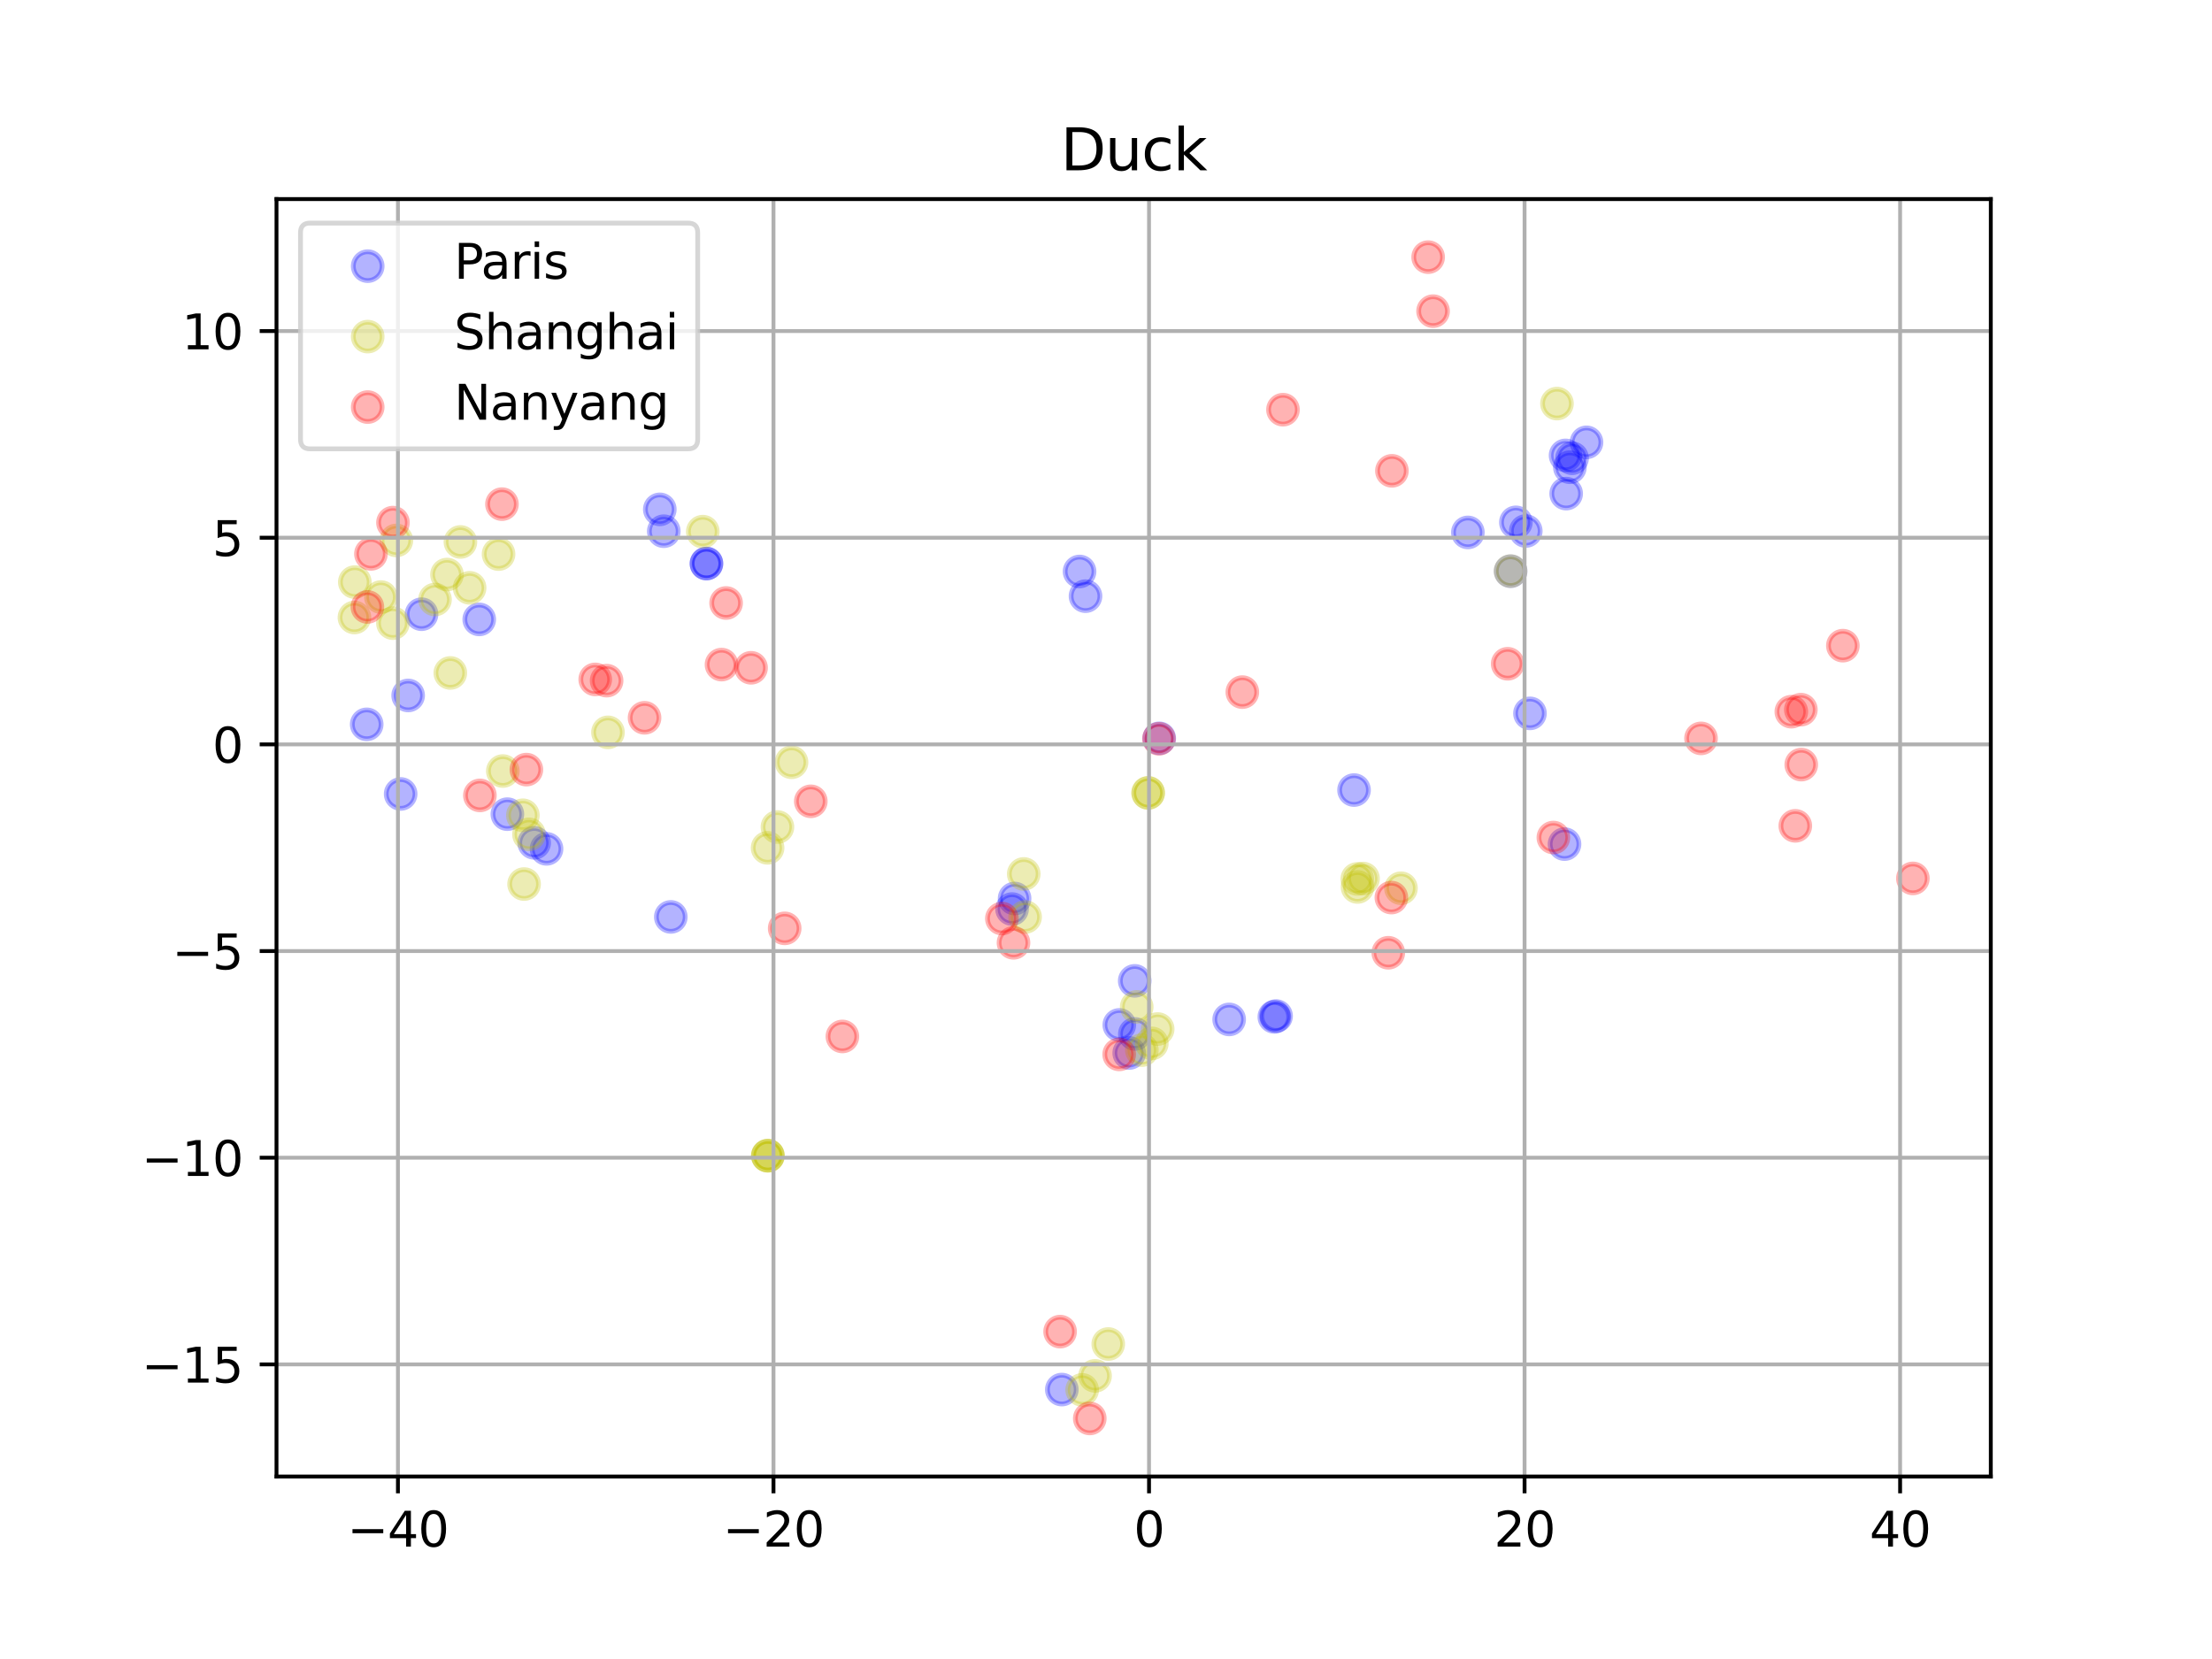 <?xml version="1.0" encoding="utf-8" standalone="no"?>
<!DOCTYPE svg PUBLIC "-//W3C//DTD SVG 1.1//EN"
  "http://www.w3.org/Graphics/SVG/1.1/DTD/svg11.dtd">
<svg xmlns:xlink="http://www.w3.org/1999/xlink" width="460.8pt" height="345.6pt" viewBox="0 0 460.8 345.6" xmlns="http://www.w3.org/2000/svg" version="1.1">
 <defs>
  <style type="text/css">*{stroke-linejoin: round; stroke-linecap: butt}</style>
 </defs>
 <g id="figure_1">
  <g id="patch_1">
   <path d="M 0 345.6 
L 460.8 345.6 
L 460.8 0 
L 0 0 
z
" style="fill: #ffffff"/>
  </g>
  <g id="axes_1">
   <g id="patch_2">
    <path d="M 57.6 307.584 
L 414.72 307.584 
L 414.72 41.472 
L 57.6 41.472 
z
" style="fill: #ffffff"/>
   </g>
   <g id="PathCollection_1">
    <defs>
     <path id="m8c2921937c" d="M 0 3 
C 0.796 3 1.559 2.684 2.121 2.121 
C 2.684 1.559 3 0.796 3 0 
C 3 -0.796 2.684 -1.559 2.121 -2.121 
C 1.559 -2.684 0.796 -3 0 -3 
C -0.796 -3 -1.559 -2.684 -2.121 -2.121 
C -2.684 -1.559 -3 -0.796 -3 0 
C -3 0.796 -2.684 1.559 -2.121 2.121 
C -1.559 2.684 -0.796 3 0 3 
z
" style="stroke: #0000ff; stroke-opacity: 0.3"/>
    </defs>
    <g clip-path="url(#p6d548c7b2f)">
     <use xlink:href="#m8c2921937c" x="85.025" y="144.878" style="fill: #0000ff; fill-opacity: 0.3; stroke: #0000ff; stroke-opacity: 0.3"/>
     <use xlink:href="#m8c2921937c" x="318.719" y="148.609" style="fill: #0000ff; fill-opacity: 0.3; stroke: #0000ff; stroke-opacity: 0.3"/>
     <use xlink:href="#m8c2921937c" x="113.854" y="176.83" style="fill: #0000ff; fill-opacity: 0.3; stroke: #0000ff; stroke-opacity: 0.3"/>
     <use xlink:href="#m8c2921937c" x="147.166" y="117.398" style="fill: #0000ff; fill-opacity: 0.3; stroke: #0000ff; stroke-opacity: 0.3"/>
     <use xlink:href="#m8c2921937c" x="147.166" y="117.396" style="fill: #0000ff; fill-opacity: 0.3; stroke: #0000ff; stroke-opacity: 0.3"/>
     <use xlink:href="#m8c2921937c" x="282.07" y="164.584" style="fill: #0000ff; fill-opacity: 0.3; stroke: #0000ff; stroke-opacity: 0.3"/>
     <use xlink:href="#m8c2921937c" x="224.893" y="119.051" style="fill: #0000ff; fill-opacity: 0.3; stroke: #0000ff; stroke-opacity: 0.3"/>
     <use xlink:href="#m8c2921937c" x="221.193" y="289.474" style="fill: #0000ff; fill-opacity: 0.3; stroke: #0000ff; stroke-opacity: 0.3"/>
     <use xlink:href="#m8c2921937c" x="76.391" y="150.893" style="fill: #0000ff; fill-opacity: 0.3; stroke: #0000ff; stroke-opacity: 0.3"/>
     <use xlink:href="#m8c2921937c" x="325.919" y="175.844" style="fill: #0000ff; fill-opacity: 0.3; stroke: #0000ff; stroke-opacity: 0.3"/>
     <use xlink:href="#m8c2921937c" x="226.132" y="124.192" style="fill: #0000ff; fill-opacity: 0.3; stroke: #0000ff; stroke-opacity: 0.3"/>
     <use xlink:href="#m8c2921937c" x="87.812" y="127.953" style="fill: #0000ff; fill-opacity: 0.3; stroke: #0000ff; stroke-opacity: 0.3"/>
     <use xlink:href="#m8c2921937c" x="139.741" y="191.01" style="fill: #0000ff; fill-opacity: 0.3; stroke: #0000ff; stroke-opacity: 0.3"/>
     <use xlink:href="#m8c2921937c" x="265.835" y="211.661" style="fill: #0000ff; fill-opacity: 0.3; stroke: #0000ff; stroke-opacity: 0.3"/>
     <use xlink:href="#m8c2921937c" x="241.49" y="153.806" style="fill: #0000ff; fill-opacity: 0.3; stroke: #0000ff; stroke-opacity: 0.3"/>
     <use xlink:href="#m8c2921937c" x="236.415" y="215.387" style="fill: #0000ff; fill-opacity: 0.3; stroke: #0000ff; stroke-opacity: 0.3"/>
     <use xlink:href="#m8c2921937c" x="210.827" y="189.375" style="fill: #0000ff; fill-opacity: 0.3; stroke: #0000ff; stroke-opacity: 0.3"/>
     <use xlink:href="#m8c2921937c" x="83.463" y="165.395" style="fill: #0000ff; fill-opacity: 0.3; stroke: #0000ff; stroke-opacity: 0.3"/>
     <use xlink:href="#m8c2921937c" x="138.277" y="110.661" style="fill: #0000ff; fill-opacity: 0.3; stroke: #0000ff; stroke-opacity: 0.3"/>
     <use xlink:href="#m8c2921937c" x="236.383" y="204.33" style="fill: #0000ff; fill-opacity: 0.3; stroke: #0000ff; stroke-opacity: 0.3"/>
     <use xlink:href="#m8c2921937c" x="99.833" y="129.036" style="fill: #0000ff; fill-opacity: 0.3; stroke: #0000ff; stroke-opacity: 0.3"/>
     <use xlink:href="#m8c2921937c" x="235.237" y="219.358" style="fill: #0000ff; fill-opacity: 0.3; stroke: #0000ff; stroke-opacity: 0.3"/>
     <use xlink:href="#m8c2921937c" x="305.786" y="110.913" style="fill: #0000ff; fill-opacity: 0.3; stroke: #0000ff; stroke-opacity: 0.3"/>
     <use xlink:href="#m8c2921937c" x="330.499" y="92.148" style="fill: #0000ff; fill-opacity: 0.3; stroke: #0000ff; stroke-opacity: 0.3"/>
     <use xlink:href="#m8c2921937c" x="211.358" y="187.178" style="fill: #0000ff; fill-opacity: 0.3; stroke: #0000ff; stroke-opacity: 0.3"/>
     <use xlink:href="#m8c2921937c" x="314.692" y="118.993" style="fill: #0000ff; fill-opacity: 0.3; stroke: #0000ff; stroke-opacity: 0.3"/>
     <use xlink:href="#m8c2921937c" x="137.448" y="106.108" style="fill: #0000ff; fill-opacity: 0.3; stroke: #0000ff; stroke-opacity: 0.3"/>
     <use xlink:href="#m8c2921937c" x="315.784" y="108.815" style="fill: #0000ff; fill-opacity: 0.3; stroke: #0000ff; stroke-opacity: 0.3"/>
     <use xlink:href="#m8c2921937c" x="327.489" y="95.458" style="fill: #0000ff; fill-opacity: 0.3; stroke: #0000ff; stroke-opacity: 0.3"/>
     <use xlink:href="#m8c2921937c" x="233.171" y="213.511" style="fill: #0000ff; fill-opacity: 0.3; stroke: #0000ff; stroke-opacity: 0.3"/>
     <use xlink:href="#m8c2921937c" x="327.035" y="97.334" style="fill: #0000ff; fill-opacity: 0.3; stroke: #0000ff; stroke-opacity: 0.3"/>
     <use xlink:href="#m8c2921937c" x="317.846" y="110.62" style="fill: #0000ff; fill-opacity: 0.3; stroke: #0000ff; stroke-opacity: 0.3"/>
     <use xlink:href="#m8c2921937c" x="256.056" y="212.365" style="fill: #0000ff; fill-opacity: 0.3; stroke: #0000ff; stroke-opacity: 0.3"/>
     <use xlink:href="#m8c2921937c" x="326.134" y="94.868" style="fill: #0000ff; fill-opacity: 0.3; stroke: #0000ff; stroke-opacity: 0.3"/>
     <use xlink:href="#m8c2921937c" x="265.467" y="211.838" style="fill: #0000ff; fill-opacity: 0.3; stroke: #0000ff; stroke-opacity: 0.3"/>
     <use xlink:href="#m8c2921937c" x="326.263" y="102.827" style="fill: #0000ff; fill-opacity: 0.3; stroke: #0000ff; stroke-opacity: 0.3"/>
     <use xlink:href="#m8c2921937c" x="111.276" y="175.578" style="fill: #0000ff; fill-opacity: 0.3; stroke: #0000ff; stroke-opacity: 0.3"/>
     <use xlink:href="#m8c2921937c" x="105.693" y="169.605" style="fill: #0000ff; fill-opacity: 0.3; stroke: #0000ff; stroke-opacity: 0.3"/>
    </g>
   </g>
   <g id="PathCollection_2">
    <defs>
     <path id="m712677a169" d="M 0 3 
C 0.796 3 1.559 2.684 2.121 2.121 
C 2.684 1.559 3 0.796 3 0 
C 3 -0.796 2.684 -1.559 2.121 -2.121 
C 1.559 -2.684 0.796 -3 0 -3 
C -0.796 -3 -1.559 -2.684 -2.121 -2.121 
C -2.684 -1.559 -3 -0.796 -3 0 
C -3 0.796 -2.684 1.559 -2.121 2.121 
C -1.559 2.684 -0.796 3 0 3 
z
" style="stroke: #bfbf00; stroke-opacity: 0.3"/>
    </defs>
    <g clip-path="url(#p6d548c7b2f)">
     <use xlink:href="#m712677a169" x="213.547" y="191.028" style="fill: #bfbf00; fill-opacity: 0.3; stroke: #bfbf00; stroke-opacity: 0.3"/>
     <use xlink:href="#m712677a169" x="159.994" y="240.771" style="fill: #bfbf00; fill-opacity: 0.3; stroke: #bfbf00; stroke-opacity: 0.3"/>
     <use xlink:href="#m712677a169" x="93.81" y="140.187" style="fill: #bfbf00; fill-opacity: 0.3; stroke: #bfbf00; stroke-opacity: 0.3"/>
     <use xlink:href="#m712677a169" x="228.119" y="286.621" style="fill: #bfbf00; fill-opacity: 0.3; stroke: #bfbf00; stroke-opacity: 0.3"/>
     <use xlink:href="#m712677a169" x="314.676" y="118.973" style="fill: #bfbf00; fill-opacity: 0.3; stroke: #bfbf00; stroke-opacity: 0.3"/>
     <use xlink:href="#m712677a169" x="108.926" y="169.839" style="fill: #bfbf00; fill-opacity: 0.3; stroke: #bfbf00; stroke-opacity: 0.3"/>
     <use xlink:href="#m712677a169" x="324.345" y="84.074" style="fill: #bfbf00; fill-opacity: 0.3; stroke: #bfbf00; stroke-opacity: 0.3"/>
     <use xlink:href="#m712677a169" x="73.911" y="121.258" style="fill: #bfbf00; fill-opacity: 0.3; stroke: #bfbf00; stroke-opacity: 0.3"/>
     <use xlink:href="#m712677a169" x="109.175" y="184.165" style="fill: #bfbf00; fill-opacity: 0.3; stroke: #bfbf00; stroke-opacity: 0.3"/>
     <use xlink:href="#m712677a169" x="282.751" y="183.097" style="fill: #bfbf00; fill-opacity: 0.3; stroke: #bfbf00; stroke-opacity: 0.3"/>
     <use xlink:href="#m712677a169" x="82.571" y="112.581" style="fill: #bfbf00; fill-opacity: 0.3; stroke: #bfbf00; stroke-opacity: 0.3"/>
     <use xlink:href="#m712677a169" x="283.942" y="183.017" style="fill: #bfbf00; fill-opacity: 0.3; stroke: #bfbf00; stroke-opacity: 0.3"/>
     <use xlink:href="#m712677a169" x="164.891" y="158.798" style="fill: #bfbf00; fill-opacity: 0.3; stroke: #bfbf00; stroke-opacity: 0.3"/>
     <use xlink:href="#m712677a169" x="159.903" y="176.622" style="fill: #bfbf00; fill-opacity: 0.3; stroke: #bfbf00; stroke-opacity: 0.3"/>
     <use xlink:href="#m712677a169" x="161.953" y="172.281" style="fill: #bfbf00; fill-opacity: 0.3; stroke: #bfbf00; stroke-opacity: 0.3"/>
     <use xlink:href="#m712677a169" x="126.653" y="152.561" style="fill: #bfbf00; fill-opacity: 0.3; stroke: #bfbf00; stroke-opacity: 0.3"/>
     <use xlink:href="#m712677a169" x="225.436" y="289.536" style="fill: #bfbf00; fill-opacity: 0.3; stroke: #bfbf00; stroke-opacity: 0.3"/>
     <use xlink:href="#m712677a169" x="146.404" y="110.749" style="fill: #bfbf00; fill-opacity: 0.3; stroke: #bfbf00; stroke-opacity: 0.3"/>
     <use xlink:href="#m712677a169" x="95.915" y="112.9" style="fill: #bfbf00; fill-opacity: 0.3; stroke: #bfbf00; stroke-opacity: 0.3"/>
     <use xlink:href="#m712677a169" x="239.184" y="165.176" style="fill: #bfbf00; fill-opacity: 0.3; stroke: #bfbf00; stroke-opacity: 0.3"/>
     <use xlink:href="#m712677a169" x="97.832" y="122.456" style="fill: #bfbf00; fill-opacity: 0.3; stroke: #bfbf00; stroke-opacity: 0.3"/>
     <use xlink:href="#m712677a169" x="291.85" y="185.034" style="fill: #bfbf00; fill-opacity: 0.3; stroke: #bfbf00; stroke-opacity: 0.3"/>
     <use xlink:href="#m712677a169" x="282.792" y="184.772" style="fill: #bfbf00; fill-opacity: 0.3; stroke: #bfbf00; stroke-opacity: 0.3"/>
     <use xlink:href="#m712677a169" x="81.854" y="129.812" style="fill: #bfbf00; fill-opacity: 0.3; stroke: #bfbf00; stroke-opacity: 0.3"/>
     <use xlink:href="#m712677a169" x="236.795" y="209.757" style="fill: #bfbf00; fill-opacity: 0.3; stroke: #bfbf00; stroke-opacity: 0.3"/>
     <use xlink:href="#m712677a169" x="239.947" y="217.356" style="fill: #bfbf00; fill-opacity: 0.3; stroke: #bfbf00; stroke-opacity: 0.3"/>
     <use xlink:href="#m712677a169" x="79.357" y="124.377" style="fill: #bfbf00; fill-opacity: 0.3; stroke: #bfbf00; stroke-opacity: 0.3"/>
     <use xlink:href="#m712677a169" x="239.184" y="165.175" style="fill: #bfbf00; fill-opacity: 0.3; stroke: #bfbf00; stroke-opacity: 0.3"/>
     <use xlink:href="#m712677a169" x="213.264" y="182.059" style="fill: #bfbf00; fill-opacity: 0.3; stroke: #bfbf00; stroke-opacity: 0.3"/>
     <use xlink:href="#m712677a169" x="90.617" y="124.891" style="fill: #bfbf00; fill-opacity: 0.3; stroke: #bfbf00; stroke-opacity: 0.3"/>
     <use xlink:href="#m712677a169" x="103.858" y="115.427" style="fill: #bfbf00; fill-opacity: 0.3; stroke: #bfbf00; stroke-opacity: 0.3"/>
     <use xlink:href="#m712677a169" x="230.869" y="279.981" style="fill: #bfbf00; fill-opacity: 0.3; stroke: #bfbf00; stroke-opacity: 0.3"/>
     <use xlink:href="#m712677a169" x="241.166" y="214.367" style="fill: #bfbf00; fill-opacity: 0.3; stroke: #bfbf00; stroke-opacity: 0.3"/>
     <use xlink:href="#m712677a169" x="104.748" y="160.622" style="fill: #bfbf00; fill-opacity: 0.3; stroke: #bfbf00; stroke-opacity: 0.3"/>
     <use xlink:href="#m712677a169" x="73.833" y="128.633" style="fill: #bfbf00; fill-opacity: 0.3; stroke: #bfbf00; stroke-opacity: 0.3"/>
     <use xlink:href="#m712677a169" x="93.117" y="119.69" style="fill: #bfbf00; fill-opacity: 0.3; stroke: #bfbf00; stroke-opacity: 0.3"/>
     <use xlink:href="#m712677a169" x="237.872" y="218.757" style="fill: #bfbf00; fill-opacity: 0.3; stroke: #bfbf00; stroke-opacity: 0.3"/>
     <use xlink:href="#m712677a169" x="110.196" y="173.807" style="fill: #bfbf00; fill-opacity: 0.3; stroke: #bfbf00; stroke-opacity: 0.3"/>
     <use xlink:href="#m712677a169" x="159.941" y="240.746" style="fill: #bfbf00; fill-opacity: 0.3; stroke: #bfbf00; stroke-opacity: 0.3"/>
     <use xlink:href="#m712677a169" x="159.935" y="240.751" style="fill: #bfbf00; fill-opacity: 0.3; stroke: #bfbf00; stroke-opacity: 0.3"/>
    </g>
   </g>
   <g id="PathCollection_3">
    <defs>
     <path id="m3bf555fffd" d="M 0 3 
C 0.796 3 1.559 2.684 2.121 2.121 
C 2.684 1.559 3 0.796 3 0 
C 3 -0.796 2.684 -1.559 2.121 -2.121 
C 1.559 -2.684 0.796 -3 0 -3 
C -0.796 -3 -1.559 -2.684 -2.121 -2.121 
C -2.684 -1.559 -3 -0.796 -3 0 
C -3 0.796 -2.684 1.559 -2.121 2.121 
C -1.559 2.684 -0.796 3 0 3 
z
" style="stroke: #ff0000; stroke-opacity: 0.3"/>
    </defs>
    <g clip-path="url(#p6d548c7b2f)">
     <use xlink:href="#m3bf555fffd" x="151.26" y="125.617" style="fill: #ff0000; fill-opacity: 0.3; stroke: #ff0000; stroke-opacity: 0.3"/>
     <use xlink:href="#m3bf555fffd" x="77.272" y="115.383" style="fill: #ff0000; fill-opacity: 0.3; stroke: #ff0000; stroke-opacity: 0.3"/>
     <use xlink:href="#m3bf555fffd" x="104.566" y="105.022" style="fill: #ff0000; fill-opacity: 0.3; stroke: #ff0000; stroke-opacity: 0.3"/>
     <use xlink:href="#m3bf555fffd" x="297.51" y="53.568" style="fill: #ff0000; fill-opacity: 0.3; stroke: #ff0000; stroke-opacity: 0.3"/>
     <use xlink:href="#m3bf555fffd" x="289.849" y="186.982" style="fill: #ff0000; fill-opacity: 0.3; stroke: #ff0000; stroke-opacity: 0.3"/>
     <use xlink:href="#m3bf555fffd" x="220.838" y="277.401" style="fill: #ff0000; fill-opacity: 0.3; stroke: #ff0000; stroke-opacity: 0.3"/>
     <use xlink:href="#m3bf555fffd" x="211.13" y="196.406" style="fill: #ff0000; fill-opacity: 0.3; stroke: #ff0000; stroke-opacity: 0.3"/>
     <use xlink:href="#m3bf555fffd" x="267.268" y="85.346" style="fill: #ff0000; fill-opacity: 0.3; stroke: #ff0000; stroke-opacity: 0.3"/>
     <use xlink:href="#m3bf555fffd" x="373.995" y="172.037" style="fill: #ff0000; fill-opacity: 0.3; stroke: #ff0000; stroke-opacity: 0.3"/>
     <use xlink:href="#m3bf555fffd" x="383.903" y="134.5" style="fill: #ff0000; fill-opacity: 0.3; stroke: #ff0000; stroke-opacity: 0.3"/>
     <use xlink:href="#m3bf555fffd" x="168.907" y="166.928" style="fill: #ff0000; fill-opacity: 0.3; stroke: #ff0000; stroke-opacity: 0.3"/>
     <use xlink:href="#m3bf555fffd" x="375.233" y="159.285" style="fill: #ff0000; fill-opacity: 0.3; stroke: #ff0000; stroke-opacity: 0.3"/>
     <use xlink:href="#m3bf555fffd" x="375.153" y="147.836" style="fill: #ff0000; fill-opacity: 0.3; stroke: #ff0000; stroke-opacity: 0.3"/>
     <use xlink:href="#m3bf555fffd" x="233.143" y="219.651" style="fill: #ff0000; fill-opacity: 0.3; stroke: #ff0000; stroke-opacity: 0.3"/>
     <use xlink:href="#m3bf555fffd" x="323.595" y="174.476" style="fill: #ff0000; fill-opacity: 0.3; stroke: #ff0000; stroke-opacity: 0.3"/>
     <use xlink:href="#m3bf555fffd" x="373.167" y="148.26" style="fill: #ff0000; fill-opacity: 0.3; stroke: #ff0000; stroke-opacity: 0.3"/>
     <use xlink:href="#m3bf555fffd" x="241.427" y="153.903" style="fill: #ff0000; fill-opacity: 0.3; stroke: #ff0000; stroke-opacity: 0.3"/>
     <use xlink:href="#m3bf555fffd" x="156.457" y="139.113" style="fill: #ff0000; fill-opacity: 0.3; stroke: #ff0000; stroke-opacity: 0.3"/>
     <use xlink:href="#m3bf555fffd" x="81.863" y="108.869" style="fill: #ff0000; fill-opacity: 0.3; stroke: #ff0000; stroke-opacity: 0.3"/>
     <use xlink:href="#m3bf555fffd" x="163.463" y="193.393" style="fill: #ff0000; fill-opacity: 0.3; stroke: #ff0000; stroke-opacity: 0.3"/>
     <use xlink:href="#m3bf555fffd" x="258.803" y="144.18" style="fill: #ff0000; fill-opacity: 0.3; stroke: #ff0000; stroke-opacity: 0.3"/>
     <use xlink:href="#m3bf555fffd" x="123.996" y="141.532" style="fill: #ff0000; fill-opacity: 0.3; stroke: #ff0000; stroke-opacity: 0.3"/>
     <use xlink:href="#m3bf555fffd" x="398.487" y="182.99" style="fill: #ff0000; fill-opacity: 0.3; stroke: #ff0000; stroke-opacity: 0.3"/>
     <use xlink:href="#m3bf555fffd" x="76.533" y="126.436" style="fill: #ff0000; fill-opacity: 0.3; stroke: #ff0000; stroke-opacity: 0.3"/>
     <use xlink:href="#m3bf555fffd" x="175.485" y="215.914" style="fill: #ff0000; fill-opacity: 0.3; stroke: #ff0000; stroke-opacity: 0.3"/>
     <use xlink:href="#m3bf555fffd" x="227.02" y="295.488" style="fill: #ff0000; fill-opacity: 0.3; stroke: #ff0000; stroke-opacity: 0.3"/>
     <use xlink:href="#m3bf555fffd" x="150.304" y="138.448" style="fill: #ff0000; fill-opacity: 0.3; stroke: #ff0000; stroke-opacity: 0.3"/>
     <use xlink:href="#m3bf555fffd" x="134.273" y="149.532" style="fill: #ff0000; fill-opacity: 0.3; stroke: #ff0000; stroke-opacity: 0.3"/>
     <use xlink:href="#m3bf555fffd" x="208.71" y="191.348" style="fill: #ff0000; fill-opacity: 0.3; stroke: #ff0000; stroke-opacity: 0.3"/>
     <use xlink:href="#m3bf555fffd" x="354.351" y="153.818" style="fill: #ff0000; fill-opacity: 0.3; stroke: #ff0000; stroke-opacity: 0.3"/>
     <use xlink:href="#m3bf555fffd" x="109.655" y="160.323" style="fill: #ff0000; fill-opacity: 0.3; stroke: #ff0000; stroke-opacity: 0.3"/>
     <use xlink:href="#m3bf555fffd" x="298.535" y="64.821" style="fill: #ff0000; fill-opacity: 0.3; stroke: #ff0000; stroke-opacity: 0.3"/>
     <use xlink:href="#m3bf555fffd" x="314.078" y="138.274" style="fill: #ff0000; fill-opacity: 0.3; stroke: #ff0000; stroke-opacity: 0.3"/>
     <use xlink:href="#m3bf555fffd" x="99.969" y="165.698" style="fill: #ff0000; fill-opacity: 0.3; stroke: #ff0000; stroke-opacity: 0.3"/>
     <use xlink:href="#m3bf555fffd" x="289.961" y="98.081" style="fill: #ff0000; fill-opacity: 0.3; stroke: #ff0000; stroke-opacity: 0.3"/>
     <use xlink:href="#m3bf555fffd" x="289.208" y="198.478" style="fill: #ff0000; fill-opacity: 0.3; stroke: #ff0000; stroke-opacity: 0.3"/>
     <use xlink:href="#m3bf555fffd" x="126.369" y="141.793" style="fill: #ff0000; fill-opacity: 0.3; stroke: #ff0000; stroke-opacity: 0.3"/>
    </g>
   </g>
   <g id="matplotlib.axis_1">
    <g id="xtick_1">
     <g id="line2d_1">
      <path d="M 82.898 307.584 
L 82.898 41.472 
" clip-path="url(#p6d548c7b2f)" style="fill: none; stroke: #b0b0b0; stroke-width: 0.8; stroke-linecap: square"/>
     </g>
     <g id="line2d_2">
      <defs>
       <path id="m99fe1bab21" d="M 0 0 
L 0 3.5 
" style="stroke: #000000; stroke-width: 0.8"/>
      </defs>
      <g>
       <use xlink:href="#m99fe1bab21" x="82.898" y="307.584" style="stroke: #000000; stroke-width: 0.8"/>
      </g>
     </g>
     <g id="text_1">
      <!-- −40 -->
      <g transform="translate(72.346 322.182)scale(0.1 -0.1)">
       <defs>
        <path id="DejaVuSans-2212" d="M 678 2272 
L 4684 2272 
L 4684 1741 
L 678 1741 
L 678 2272 
z
" transform="scale(0.016)"/>
        <path id="DejaVuSans-34" d="M 2419 4116 
L 825 1625 
L 2419 1625 
L 2419 4116 
z
M 2253 4666 
L 3047 4666 
L 3047 1625 
L 3713 1625 
L 3713 1100 
L 3047 1100 
L 3047 0 
L 2419 0 
L 2419 1100 
L 313 1100 
L 313 1709 
L 2253 4666 
z
" transform="scale(0.016)"/>
        <path id="DejaVuSans-30" d="M 2034 4250 
Q 1547 4250 1301 3770 
Q 1056 3291 1056 2328 
Q 1056 1369 1301 889 
Q 1547 409 2034 409 
Q 2525 409 2770 889 
Q 3016 1369 3016 2328 
Q 3016 3291 2770 3770 
Q 2525 4250 2034 4250 
z
M 2034 4750 
Q 2819 4750 3233 4129 
Q 3647 3509 3647 2328 
Q 3647 1150 3233 529 
Q 2819 -91 2034 -91 
Q 1250 -91 836 529 
Q 422 1150 422 2328 
Q 422 3509 836 4129 
Q 1250 4750 2034 4750 
z
" transform="scale(0.016)"/>
       </defs>
       <use xlink:href="#DejaVuSans-2212"/>
       <use xlink:href="#DejaVuSans-34" x="83.789"/>
       <use xlink:href="#DejaVuSans-30" x="147.412"/>
      </g>
     </g>
    </g>
    <g id="xtick_2">
     <g id="line2d_3">
      <path d="M 161.131 307.584 
L 161.131 41.472 
" clip-path="url(#p6d548c7b2f)" style="fill: none; stroke: #b0b0b0; stroke-width: 0.8; stroke-linecap: square"/>
     </g>
     <g id="line2d_4">
      <g>
       <use xlink:href="#m99fe1bab21" x="161.131" y="307.584" style="stroke: #000000; stroke-width: 0.8"/>
      </g>
     </g>
     <g id="text_2">
      <!-- −20 -->
      <g transform="translate(150.578 322.182)scale(0.1 -0.1)">
       <defs>
        <path id="DejaVuSans-32" d="M 1228 531 
L 3431 531 
L 3431 0 
L 469 0 
L 469 531 
Q 828 903 1448 1529 
Q 2069 2156 2228 2338 
Q 2531 2678 2651 2914 
Q 2772 3150 2772 3378 
Q 2772 3750 2511 3984 
Q 2250 4219 1831 4219 
Q 1534 4219 1204 4116 
Q 875 4013 500 3803 
L 500 4441 
Q 881 4594 1212 4672 
Q 1544 4750 1819 4750 
Q 2544 4750 2975 4387 
Q 3406 4025 3406 3419 
Q 3406 3131 3298 2873 
Q 3191 2616 2906 2266 
Q 2828 2175 2409 1742 
Q 1991 1309 1228 531 
z
" transform="scale(0.016)"/>
       </defs>
       <use xlink:href="#DejaVuSans-2212"/>
       <use xlink:href="#DejaVuSans-32" x="83.789"/>
       <use xlink:href="#DejaVuSans-30" x="147.412"/>
      </g>
     </g>
    </g>
    <g id="xtick_3">
     <g id="line2d_5">
      <path d="M 239.363 307.584 
L 239.363 41.472 
" clip-path="url(#p6d548c7b2f)" style="fill: none; stroke: #b0b0b0; stroke-width: 0.8; stroke-linecap: square"/>
     </g>
     <g id="line2d_6">
      <g>
       <use xlink:href="#m99fe1bab21" x="239.363" y="307.584" style="stroke: #000000; stroke-width: 0.8"/>
      </g>
     </g>
     <g id="text_3">
      <!-- 0 -->
      <g transform="translate(236.182 322.182)scale(0.1 -0.1)">
       <use xlink:href="#DejaVuSans-30"/>
      </g>
     </g>
    </g>
    <g id="xtick_4">
     <g id="line2d_7">
      <path d="M 317.595 307.584 
L 317.595 41.472 
" clip-path="url(#p6d548c7b2f)" style="fill: none; stroke: #b0b0b0; stroke-width: 0.8; stroke-linecap: square"/>
     </g>
     <g id="line2d_8">
      <g>
       <use xlink:href="#m99fe1bab21" x="317.595" y="307.584" style="stroke: #000000; stroke-width: 0.8"/>
      </g>
     </g>
     <g id="text_4">
      <!-- 20 -->
      <g transform="translate(311.233 322.182)scale(0.1 -0.1)">
       <use xlink:href="#DejaVuSans-32"/>
       <use xlink:href="#DejaVuSans-30" x="63.623"/>
      </g>
     </g>
    </g>
    <g id="xtick_5">
     <g id="line2d_9">
      <path d="M 395.827 307.584 
L 395.827 41.472 
" clip-path="url(#p6d548c7b2f)" style="fill: none; stroke: #b0b0b0; stroke-width: 0.8; stroke-linecap: square"/>
     </g>
     <g id="line2d_10">
      <g>
       <use xlink:href="#m99fe1bab21" x="395.827" y="307.584" style="stroke: #000000; stroke-width: 0.8"/>
      </g>
     </g>
     <g id="text_5">
      <!-- 40 -->
      <g transform="translate(389.465 322.182)scale(0.1 -0.1)">
       <use xlink:href="#DejaVuSans-34"/>
       <use xlink:href="#DejaVuSans-30" x="63.623"/>
      </g>
     </g>
    </g>
   </g>
   <g id="matplotlib.axis_2">
    <g id="ytick_1">
     <g id="line2d_11">
      <path d="M 57.6 284.224 
L 414.72 284.224 
" clip-path="url(#p6d548c7b2f)" style="fill: none; stroke: #b0b0b0; stroke-width: 0.8; stroke-linecap: square"/>
     </g>
     <g id="line2d_12">
      <defs>
       <path id="m9d347bfaaf" d="M 0 0 
L -3.5 0 
" style="stroke: #000000; stroke-width: 0.8"/>
      </defs>
      <g>
       <use xlink:href="#m9d347bfaaf" x="57.6" y="284.224" style="stroke: #000000; stroke-width: 0.8"/>
      </g>
     </g>
     <g id="text_6">
      <!-- −15 -->
      <g transform="translate(29.495 288.024)scale(0.1 -0.1)">
       <defs>
        <path id="DejaVuSans-31" d="M 794 531 
L 1825 531 
L 1825 4091 
L 703 3866 
L 703 4441 
L 1819 4666 
L 2450 4666 
L 2450 531 
L 3481 531 
L 3481 0 
L 794 0 
L 794 531 
z
" transform="scale(0.016)"/>
        <path id="DejaVuSans-35" d="M 691 4666 
L 3169 4666 
L 3169 4134 
L 1269 4134 
L 1269 2991 
Q 1406 3038 1543 3061 
Q 1681 3084 1819 3084 
Q 2600 3084 3056 2656 
Q 3513 2228 3513 1497 
Q 3513 744 3044 326 
Q 2575 -91 1722 -91 
Q 1428 -91 1123 -41 
Q 819 9 494 109 
L 494 744 
Q 775 591 1075 516 
Q 1375 441 1709 441 
Q 2250 441 2565 725 
Q 2881 1009 2881 1497 
Q 2881 1984 2565 2268 
Q 2250 2553 1709 2553 
Q 1456 2553 1204 2497 
Q 953 2441 691 2322 
L 691 4666 
z
" transform="scale(0.016)"/>
       </defs>
       <use xlink:href="#DejaVuSans-2212"/>
       <use xlink:href="#DejaVuSans-31" x="83.789"/>
       <use xlink:href="#DejaVuSans-35" x="147.412"/>
      </g>
     </g>
    </g>
    <g id="ytick_2">
     <g id="line2d_13">
      <path d="M 57.6 241.173 
L 414.72 241.173 
" clip-path="url(#p6d548c7b2f)" style="fill: none; stroke: #b0b0b0; stroke-width: 0.8; stroke-linecap: square"/>
     </g>
     <g id="line2d_14">
      <g>
       <use xlink:href="#m9d347bfaaf" x="57.6" y="241.173" style="stroke: #000000; stroke-width: 0.8"/>
      </g>
     </g>
     <g id="text_7">
      <!-- −10 -->
      <g transform="translate(29.495 244.972)scale(0.1 -0.1)">
       <use xlink:href="#DejaVuSans-2212"/>
       <use xlink:href="#DejaVuSans-31" x="83.789"/>
       <use xlink:href="#DejaVuSans-30" x="147.412"/>
      </g>
     </g>
    </g>
    <g id="ytick_3">
     <g id="line2d_15">
      <path d="M 57.6 198.121 
L 414.72 198.121 
" clip-path="url(#p6d548c7b2f)" style="fill: none; stroke: #b0b0b0; stroke-width: 0.8; stroke-linecap: square"/>
     </g>
     <g id="line2d_16">
      <g>
       <use xlink:href="#m9d347bfaaf" x="57.6" y="198.121" style="stroke: #000000; stroke-width: 0.8"/>
      </g>
     </g>
     <g id="text_8">
      <!-- −5 -->
      <g transform="translate(35.858 201.92)scale(0.1 -0.1)">
       <use xlink:href="#DejaVuSans-2212"/>
       <use xlink:href="#DejaVuSans-35" x="83.789"/>
      </g>
     </g>
    </g>
    <g id="ytick_4">
     <g id="line2d_17">
      <path d="M 57.6 155.069 
L 414.72 155.069 
" clip-path="url(#p6d548c7b2f)" style="fill: none; stroke: #b0b0b0; stroke-width: 0.8; stroke-linecap: square"/>
     </g>
     <g id="line2d_18">
      <g>
       <use xlink:href="#m9d347bfaaf" x="57.6" y="155.069" style="stroke: #000000; stroke-width: 0.8"/>
      </g>
     </g>
     <g id="text_9">
      <!-- 0 -->
      <g transform="translate(44.237 158.869)scale(0.1 -0.1)">
       <use xlink:href="#DejaVuSans-30"/>
      </g>
     </g>
    </g>
    <g id="ytick_5">
     <g id="line2d_19">
      <path d="M 57.6 112.018 
L 414.72 112.018 
" clip-path="url(#p6d548c7b2f)" style="fill: none; stroke: #b0b0b0; stroke-width: 0.8; stroke-linecap: square"/>
     </g>
     <g id="line2d_20">
      <g>
       <use xlink:href="#m9d347bfaaf" x="57.6" y="112.018" style="stroke: #000000; stroke-width: 0.8"/>
      </g>
     </g>
     <g id="text_10">
      <!-- 5 -->
      <g transform="translate(44.237 115.817)scale(0.1 -0.1)">
       <use xlink:href="#DejaVuSans-35"/>
      </g>
     </g>
    </g>
    <g id="ytick_6">
     <g id="line2d_21">
      <path d="M 57.6 68.966 
L 414.72 68.966 
" clip-path="url(#p6d548c7b2f)" style="fill: none; stroke: #b0b0b0; stroke-width: 0.8; stroke-linecap: square"/>
     </g>
     <g id="line2d_22">
      <g>
       <use xlink:href="#m9d347bfaaf" x="57.6" y="68.966" style="stroke: #000000; stroke-width: 0.8"/>
      </g>
     </g>
     <g id="text_11">
      <!-- 10 -->
      <g transform="translate(37.875 72.765)scale(0.1 -0.1)">
       <use xlink:href="#DejaVuSans-31"/>
       <use xlink:href="#DejaVuSans-30" x="63.623"/>
      </g>
     </g>
    </g>
   </g>
   <g id="patch_3">
    <path d="M 57.6 307.584 
L 57.6 41.472 
" style="fill: none; stroke: #000000; stroke-width: 0.8; stroke-linejoin: miter; stroke-linecap: square"/>
   </g>
   <g id="patch_4">
    <path d="M 414.72 307.584 
L 414.72 41.472 
" style="fill: none; stroke: #000000; stroke-width: 0.8; stroke-linejoin: miter; stroke-linecap: square"/>
   </g>
   <g id="patch_5">
    <path d="M 57.6 307.584 
L 414.72 307.584 
" style="fill: none; stroke: #000000; stroke-width: 0.8; stroke-linejoin: miter; stroke-linecap: square"/>
   </g>
   <g id="patch_6">
    <path d="M 57.6 41.472 
L 414.72 41.472 
" style="fill: none; stroke: #000000; stroke-width: 0.8; stroke-linejoin: miter; stroke-linecap: square"/>
   </g>
   <g id="text_12">
    <!-- Duck -->
    <g transform="translate(220.964 35.472)scale(0.12 -0.12)">
     <defs>
      <path id="DejaVuSans-44" d="M 1259 4147 
L 1259 519 
L 2022 519 
Q 2988 519 3436 956 
Q 3884 1394 3884 2338 
Q 3884 3275 3436 3711 
Q 2988 4147 2022 4147 
L 1259 4147 
z
M 628 4666 
L 1925 4666 
Q 3281 4666 3915 4102 
Q 4550 3538 4550 2338 
Q 4550 1131 3912 565 
Q 3275 0 1925 0 
L 628 0 
L 628 4666 
z
" transform="scale(0.016)"/>
      <path id="DejaVuSans-75" d="M 544 1381 
L 544 3500 
L 1119 3500 
L 1119 1403 
Q 1119 906 1312 657 
Q 1506 409 1894 409 
Q 2359 409 2629 706 
Q 2900 1003 2900 1516 
L 2900 3500 
L 3475 3500 
L 3475 0 
L 2900 0 
L 2900 538 
Q 2691 219 2414 64 
Q 2138 -91 1772 -91 
Q 1169 -91 856 284 
Q 544 659 544 1381 
z
M 1991 3584 
L 1991 3584 
z
" transform="scale(0.016)"/>
      <path id="DejaVuSans-63" d="M 3122 3366 
L 3122 2828 
Q 2878 2963 2633 3030 
Q 2388 3097 2138 3097 
Q 1578 3097 1268 2742 
Q 959 2388 959 1747 
Q 959 1106 1268 751 
Q 1578 397 2138 397 
Q 2388 397 2633 464 
Q 2878 531 3122 666 
L 3122 134 
Q 2881 22 2623 -34 
Q 2366 -91 2075 -91 
Q 1284 -91 818 406 
Q 353 903 353 1747 
Q 353 2603 823 3093 
Q 1294 3584 2113 3584 
Q 2378 3584 2631 3529 
Q 2884 3475 3122 3366 
z
" transform="scale(0.016)"/>
      <path id="DejaVuSans-6b" d="M 581 4863 
L 1159 4863 
L 1159 1991 
L 2875 3500 
L 3609 3500 
L 1753 1863 
L 3688 0 
L 2938 0 
L 1159 1709 
L 1159 0 
L 581 0 
L 581 4863 
z
" transform="scale(0.016)"/>
     </defs>
     <use xlink:href="#DejaVuSans-44"/>
     <use xlink:href="#DejaVuSans-75" x="77.002"/>
     <use xlink:href="#DejaVuSans-63" x="140.381"/>
     <use xlink:href="#DejaVuSans-6b" x="195.361"/>
    </g>
   </g>
   <g id="legend_1">
    <g id="patch_7">
     <path d="M 64.6 93.506 
L 143.344 93.506 
Q 145.344 93.506 145.344 91.506 
L 145.344 48.472 
Q 145.344 46.472 143.344 46.472 
L 64.6 46.472 
Q 62.6 46.472 62.6 48.472 
L 62.6 91.506 
Q 62.6 93.506 64.6 93.506 
z
" style="fill: #ffffff; opacity: 0.8; stroke: #cccccc; stroke-linejoin: miter"/>
    </g>
    <g id="PathCollection_4">
     <g>
      <use xlink:href="#m8c2921937c" x="76.6" y="55.445" style="fill: #0000ff; fill-opacity: 0.3; stroke: #0000ff; stroke-opacity: 0.3"/>
     </g>
    </g>
    <g id="text_13">
     <!-- Paris -->
     <g transform="translate(94.6 58.07)scale(0.1 -0.1)">
      <defs>
       <path id="DejaVuSans-50" d="M 1259 4147 
L 1259 2394 
L 2053 2394 
Q 2494 2394 2734 2622 
Q 2975 2850 2975 3272 
Q 2975 3691 2734 3919 
Q 2494 4147 2053 4147 
L 1259 4147 
z
M 628 4666 
L 2053 4666 
Q 2838 4666 3239 4311 
Q 3641 3956 3641 3272 
Q 3641 2581 3239 2228 
Q 2838 1875 2053 1875 
L 1259 1875 
L 1259 0 
L 628 0 
L 628 4666 
z
" transform="scale(0.016)"/>
       <path id="DejaVuSans-61" d="M 2194 1759 
Q 1497 1759 1228 1600 
Q 959 1441 959 1056 
Q 959 750 1161 570 
Q 1363 391 1709 391 
Q 2188 391 2477 730 
Q 2766 1069 2766 1631 
L 2766 1759 
L 2194 1759 
z
M 3341 1997 
L 3341 0 
L 2766 0 
L 2766 531 
Q 2569 213 2275 61 
Q 1981 -91 1556 -91 
Q 1019 -91 701 211 
Q 384 513 384 1019 
Q 384 1609 779 1909 
Q 1175 2209 1959 2209 
L 2766 2209 
L 2766 2266 
Q 2766 2663 2505 2880 
Q 2244 3097 1772 3097 
Q 1472 3097 1187 3025 
Q 903 2953 641 2809 
L 641 3341 
Q 956 3463 1253 3523 
Q 1550 3584 1831 3584 
Q 2591 3584 2966 3190 
Q 3341 2797 3341 1997 
z
" transform="scale(0.016)"/>
       <path id="DejaVuSans-72" d="M 2631 2963 
Q 2534 3019 2420 3045 
Q 2306 3072 2169 3072 
Q 1681 3072 1420 2755 
Q 1159 2438 1159 1844 
L 1159 0 
L 581 0 
L 581 3500 
L 1159 3500 
L 1159 2956 
Q 1341 3275 1631 3429 
Q 1922 3584 2338 3584 
Q 2397 3584 2469 3576 
Q 2541 3569 2628 3553 
L 2631 2963 
z
" transform="scale(0.016)"/>
       <path id="DejaVuSans-69" d="M 603 3500 
L 1178 3500 
L 1178 0 
L 603 0 
L 603 3500 
z
M 603 4863 
L 1178 4863 
L 1178 4134 
L 603 4134 
L 603 4863 
z
" transform="scale(0.016)"/>
       <path id="DejaVuSans-73" d="M 2834 3397 
L 2834 2853 
Q 2591 2978 2328 3040 
Q 2066 3103 1784 3103 
Q 1356 3103 1142 2972 
Q 928 2841 928 2578 
Q 928 2378 1081 2264 
Q 1234 2150 1697 2047 
L 1894 2003 
Q 2506 1872 2764 1633 
Q 3022 1394 3022 966 
Q 3022 478 2636 193 
Q 2250 -91 1575 -91 
Q 1294 -91 989 -36 
Q 684 19 347 128 
L 347 722 
Q 666 556 975 473 
Q 1284 391 1588 391 
Q 1994 391 2212 530 
Q 2431 669 2431 922 
Q 2431 1156 2273 1281 
Q 2116 1406 1581 1522 
L 1381 1569 
Q 847 1681 609 1914 
Q 372 2147 372 2553 
Q 372 3047 722 3315 
Q 1072 3584 1716 3584 
Q 2034 3584 2315 3537 
Q 2597 3491 2834 3397 
z
" transform="scale(0.016)"/>
      </defs>
      <use xlink:href="#DejaVuSans-50"/>
      <use xlink:href="#DejaVuSans-61" x="55.803"/>
      <use xlink:href="#DejaVuSans-72" x="117.082"/>
      <use xlink:href="#DejaVuSans-69" x="158.195"/>
      <use xlink:href="#DejaVuSans-73" x="185.979"/>
     </g>
    </g>
    <g id="PathCollection_5">
     <g>
      <use xlink:href="#m712677a169" x="76.6" y="70.124" style="fill: #bfbf00; fill-opacity: 0.3; stroke: #bfbf00; stroke-opacity: 0.3"/>
     </g>
    </g>
    <g id="text_14">
     <!-- Shanghai -->
     <g transform="translate(94.6 72.749)scale(0.1 -0.1)">
      <defs>
       <path id="DejaVuSans-53" d="M 3425 4513 
L 3425 3897 
Q 3066 4069 2747 4153 
Q 2428 4238 2131 4238 
Q 1616 4238 1336 4038 
Q 1056 3838 1056 3469 
Q 1056 3159 1242 3001 
Q 1428 2844 1947 2747 
L 2328 2669 
Q 3034 2534 3370 2195 
Q 3706 1856 3706 1288 
Q 3706 609 3251 259 
Q 2797 -91 1919 -91 
Q 1588 -91 1214 -16 
Q 841 59 441 206 
L 441 856 
Q 825 641 1194 531 
Q 1563 422 1919 422 
Q 2459 422 2753 634 
Q 3047 847 3047 1241 
Q 3047 1584 2836 1778 
Q 2625 1972 2144 2069 
L 1759 2144 
Q 1053 2284 737 2584 
Q 422 2884 422 3419 
Q 422 4038 858 4394 
Q 1294 4750 2059 4750 
Q 2388 4750 2728 4690 
Q 3069 4631 3425 4513 
z
" transform="scale(0.016)"/>
       <path id="DejaVuSans-68" d="M 3513 2113 
L 3513 0 
L 2938 0 
L 2938 2094 
Q 2938 2591 2744 2837 
Q 2550 3084 2163 3084 
Q 1697 3084 1428 2787 
Q 1159 2491 1159 1978 
L 1159 0 
L 581 0 
L 581 4863 
L 1159 4863 
L 1159 2956 
Q 1366 3272 1645 3428 
Q 1925 3584 2291 3584 
Q 2894 3584 3203 3211 
Q 3513 2838 3513 2113 
z
" transform="scale(0.016)"/>
       <path id="DejaVuSans-6e" d="M 3513 2113 
L 3513 0 
L 2938 0 
L 2938 2094 
Q 2938 2591 2744 2837 
Q 2550 3084 2163 3084 
Q 1697 3084 1428 2787 
Q 1159 2491 1159 1978 
L 1159 0 
L 581 0 
L 581 3500 
L 1159 3500 
L 1159 2956 
Q 1366 3272 1645 3428 
Q 1925 3584 2291 3584 
Q 2894 3584 3203 3211 
Q 3513 2838 3513 2113 
z
" transform="scale(0.016)"/>
       <path id="DejaVuSans-67" d="M 2906 1791 
Q 2906 2416 2648 2759 
Q 2391 3103 1925 3103 
Q 1463 3103 1205 2759 
Q 947 2416 947 1791 
Q 947 1169 1205 825 
Q 1463 481 1925 481 
Q 2391 481 2648 825 
Q 2906 1169 2906 1791 
z
M 3481 434 
Q 3481 -459 3084 -895 
Q 2688 -1331 1869 -1331 
Q 1566 -1331 1297 -1286 
Q 1028 -1241 775 -1147 
L 775 -588 
Q 1028 -725 1275 -790 
Q 1522 -856 1778 -856 
Q 2344 -856 2625 -561 
Q 2906 -266 2906 331 
L 2906 616 
Q 2728 306 2450 153 
Q 2172 0 1784 0 
Q 1141 0 747 490 
Q 353 981 353 1791 
Q 353 2603 747 3093 
Q 1141 3584 1784 3584 
Q 2172 3584 2450 3431 
Q 2728 3278 2906 2969 
L 2906 3500 
L 3481 3500 
L 3481 434 
z
" transform="scale(0.016)"/>
      </defs>
      <use xlink:href="#DejaVuSans-53"/>
      <use xlink:href="#DejaVuSans-68" x="63.477"/>
      <use xlink:href="#DejaVuSans-61" x="126.855"/>
      <use xlink:href="#DejaVuSans-6e" x="188.135"/>
      <use xlink:href="#DejaVuSans-67" x="251.514"/>
      <use xlink:href="#DejaVuSans-68" x="314.99"/>
      <use xlink:href="#DejaVuSans-61" x="378.369"/>
      <use xlink:href="#DejaVuSans-69" x="439.648"/>
     </g>
    </g>
    <g id="PathCollection_6">
     <g>
      <use xlink:href="#m3bf555fffd" x="76.6" y="84.802" style="fill: #ff0000; fill-opacity: 0.3; stroke: #ff0000; stroke-opacity: 0.3"/>
     </g>
    </g>
    <g id="text_15">
     <!-- Nanyang -->
     <g transform="translate(94.6 87.427)scale(0.1 -0.1)">
      <defs>
       <path id="DejaVuSans-4e" d="M 628 4666 
L 1478 4666 
L 3547 763 
L 3547 4666 
L 4159 4666 
L 4159 0 
L 3309 0 
L 1241 3903 
L 1241 0 
L 628 0 
L 628 4666 
z
" transform="scale(0.016)"/>
       <path id="DejaVuSans-79" d="M 2059 -325 
Q 1816 -950 1584 -1140 
Q 1353 -1331 966 -1331 
L 506 -1331 
L 506 -850 
L 844 -850 
Q 1081 -850 1212 -737 
Q 1344 -625 1503 -206 
L 1606 56 
L 191 3500 
L 800 3500 
L 1894 763 
L 2988 3500 
L 3597 3500 
L 2059 -325 
z
" transform="scale(0.016)"/>
      </defs>
      <use xlink:href="#DejaVuSans-4e"/>
      <use xlink:href="#DejaVuSans-61" x="74.805"/>
      <use xlink:href="#DejaVuSans-6e" x="136.084"/>
      <use xlink:href="#DejaVuSans-79" x="199.463"/>
      <use xlink:href="#DejaVuSans-61" x="258.643"/>
      <use xlink:href="#DejaVuSans-6e" x="319.922"/>
      <use xlink:href="#DejaVuSans-67" x="383.301"/>
     </g>
    </g>
   </g>
  </g>
 </g>
 <defs>
  <clipPath id="p6d548c7b2f">
   <rect x="57.6" y="41.472" width="357.12" height="266.112"/>
  </clipPath>
 </defs>
</svg>
